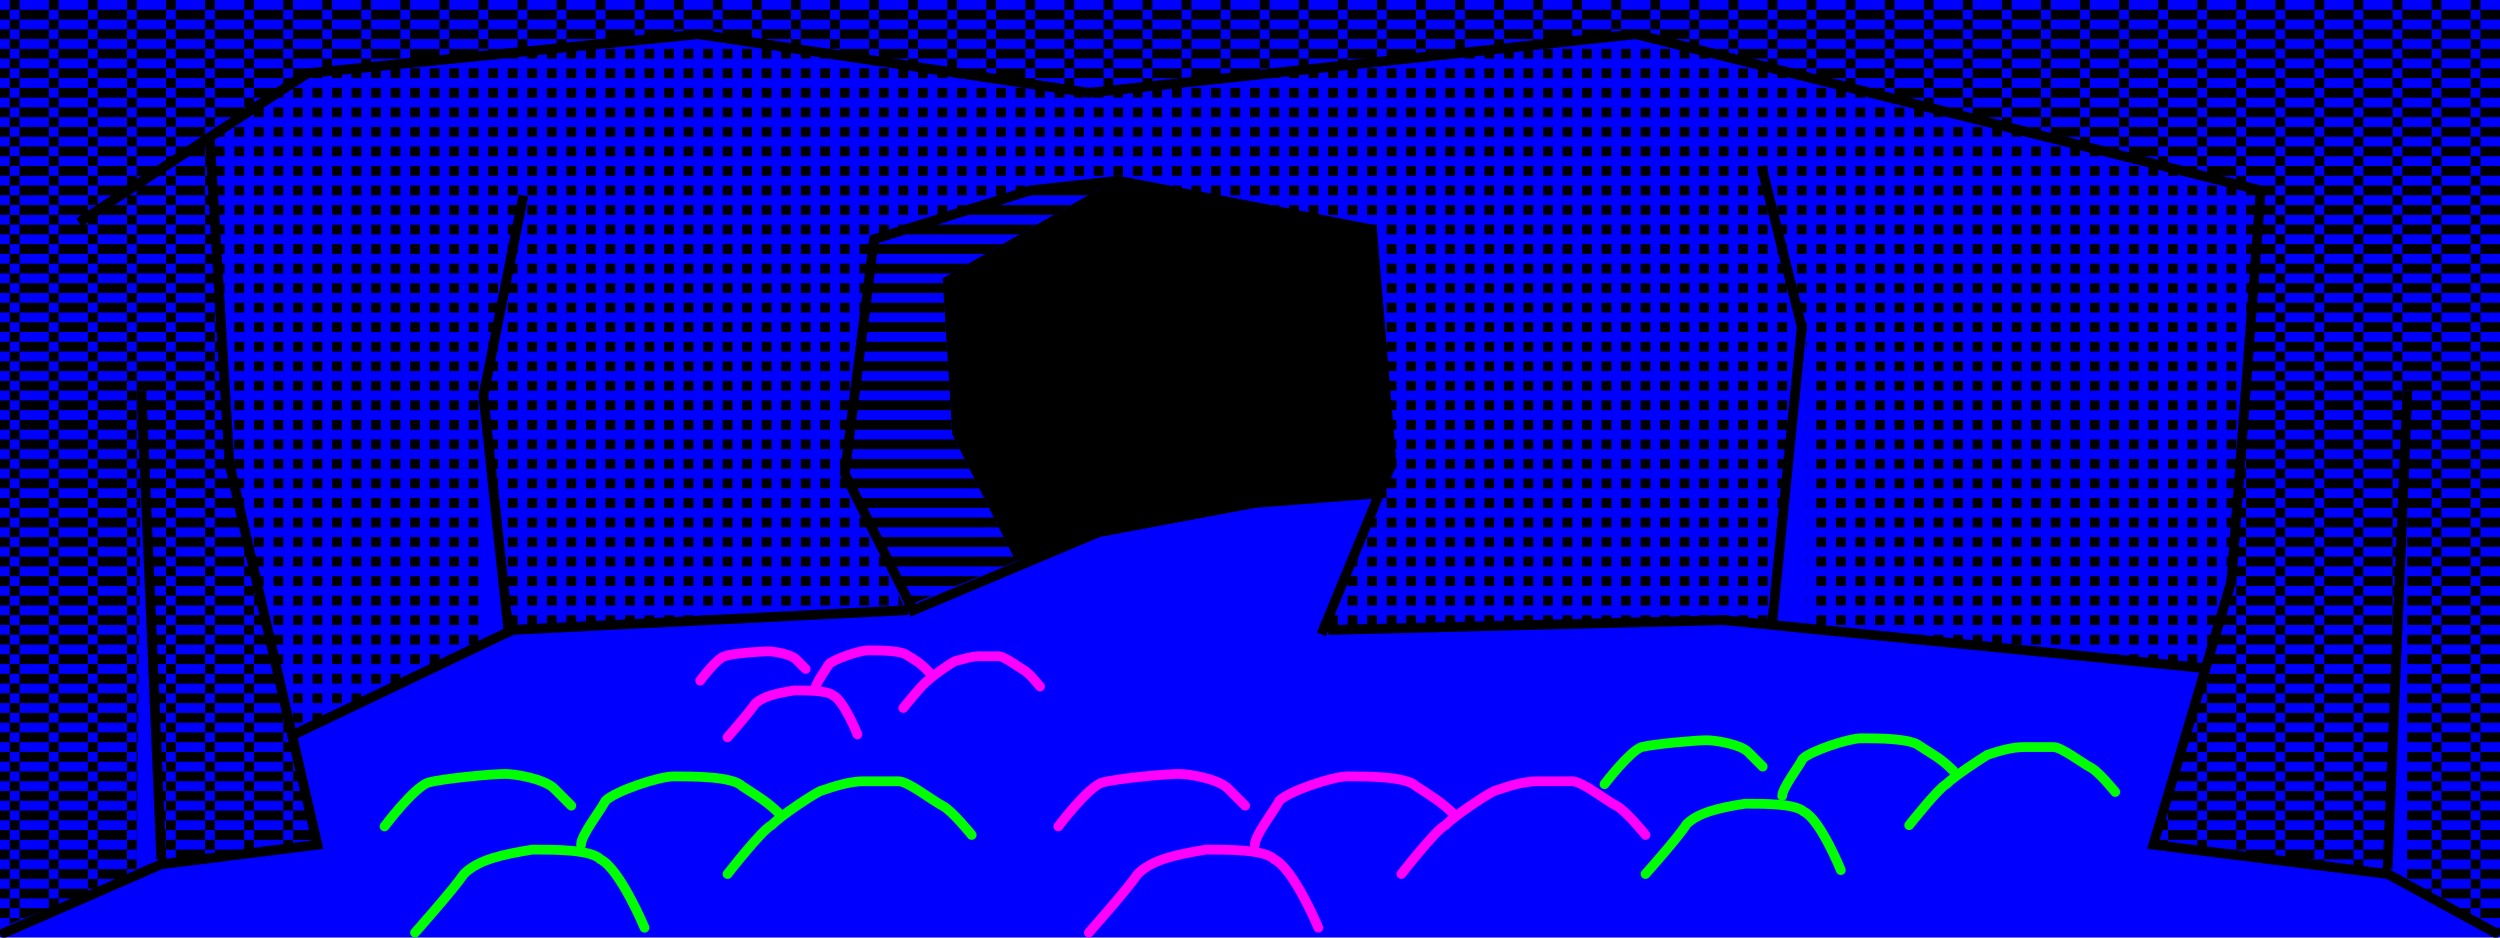 <?xml version="1.0" encoding="UTF-8" standalone="yes"?>
<!DOCTYPE svg PUBLIC "-//W3C//DTD SVG 1.0//EN" "http://www.w3.org/TR/2001/REC-SVG-20010904/DTD/svg10.dtd">
<svg viewBox="0 0 2560 960" style="stroke-linecap:square;stroke-width:10" height="100%" width="100%" xmlns="http://www.w3.org/2000/svg">
  <defs>
    <pattern id="fill-near-wall" x="0" y="0" width="40" height="20" patternUnits="userSpaceOnUse">
      <rect fill="#0000ff" x="0" y="0" width="40" height="20" />
      <rect fill="#000000" x="0" y="10" width="10" height="10" />
      <rect fill="#000000" x="10" y="0" width="10" height="10" />
      <rect fill="#000000" x="20" y="10" width="20" height="10" />
    </pattern>
    <pattern id="fill-archway-wall" x="0" y="0" width="40" height="20" patternUnits="userSpaceOnUse">
      <rect fill="#0000ff" x="0" y="0" width="40" height="20" />
      <rect fill="#000000" x="0" y="10" width="40" height="10" />
    </pattern>
    <pattern id="fill-far-wall" x="0" y="0" width="20" height="20" patternUnits="userSpaceOnUse">
      <rect fill="#0000ff" x="0" y="0" width="40" height="20" />
      <rect fill="#000000" x="0" y="10" width="10" height="10" />
    </pattern>
  </defs>

  <rect id="floor" fill="#0000ff" x="0" y="0" width="2560" height="960" />

  <!-- far wall -->
  <path id="far-wall" fill="url(#fill-far-wall)" stroke="none" d="M 520,640 l -25,-235 l -5,25 v 230 l -195,90 l -60,-275 l -25,-335 l 105,-65 l 400,-40 l 400,60 l 560,-60 l 640,160 l -30,400 l -30,85 l -405,-40 v -285 l -5,-20 l -35,300 h -50 l -405,10 l 70,-170 l -20,-240 l -260,-50 l -90,10 l -160,50 l -30,240 l 60,135 l -400,25 Z" />
  <path id="far-wall-left-edge" fill="none" stroke="#000000" d="M 295,755 l 230,-110 l 400,-20 M 520,640 l -25,-235 l 40,-200" />
  <path id="far-wall-right-edge" fill="none" stroke="#000000" d="M 1365,645 l 400,-10 l 500,50 M 1815,635 l 30,-300 l -40,-160" />

  <!-- near wall -->
  <path id="near-wall" fill="url(#fill-near-wall)" stroke="none" d="M 210,140 l 105,-65 l 400,-40 l 400,60 l 560,-60 l 640,160 l -30,400 l -80,270 l 240,25 l 20,-485 v 500 l 95,50 v -955 h -2560 v 950 l 140,-55 l 5,-490 l 20,475 l 160,-15 l -90,-390 Z" />
  <path id="near-wall-edge" fill="none" stroke="#000000" d="M 85,225 l 230,-150 l 400,-40 l 400,60 l 560,-60 l 640,160 l -30,400 l -80,270 l 240,30 l 110,60
M 5,955 l 160,-70 l 160,-20 l -90,-390 l -20,-330
M 165,875 l -20,-470
M 2445,885 l 20,-480" />

  <!-- archway -->
  <path id="archway-shadow" fill="#000000" stroke="none" d="M 1145,185 l 260,50 l 20,240 l -15,30 l -125,10 l -160,30 l -85,30 l -65,-130 l -10,-160 l 175,-100 Z" />
  <path id="archway-wall" fill="url(#fill-archway-wall)" stroke="none" d="M 930,620 l -65,-135 l 30,-240 l 160,-50 l 85,-10 l -175,100 l 10,160 l 65,130 Z" />
  <path id="archway-edge" fill="none" stroke="#000000" d="M 1415,505 l -130,10 l -160,30 l -190,80 l -70,-140 l 30,-240 l 160,-50 l 90,-10 l 260,50 l 20,240 l -70,170" />

  <!-- cobbles -->
  <path id="cobble-1" fill="none" stroke="#00ff00" stroke-linecap="round" d="M 425,955 c 0,0 40,-45 50,-60 c 15,-15 40,-20 70,-25 c 25,0 60,0 70,10 c 20,10 45,70 45,70" />
  <path id="cobble-2" fill="none" stroke="#00ff00" stroke-linecap="round" d="M 595,865 c 0,-10 20,-35 25,-45 c 10,-10 55,-25 70,-25 c 20,0 60,0 70,10 c 15,10 25,15 40,30" />
  <path id="cobble-3" fill="none" stroke="#00ff00" stroke-linecap="round" d="M 745,895 c 0,0 35,-45 45,-50 c 10,-10 40,-30 50,-35 c 15,-5 30,-10 45,-10 c 10,0 25,0 35,0 c 10,0 35,20 45,25 c 10,5 30,30 30,30" />
  <path id="cobble-4" fill="none" stroke="#00ff00" stroke-linecap="round" d="M 585,825 c 0,0 -10,-10 -17.5,-17.5 c -10,-10 -40,-15 -50,-15 c -15,0 -65,5 -78.75,8.75 c -15,5 -45,45 -45,45" />
  <path id="cobble-5" fill="none" stroke="#00ff00" stroke-linecap="round" d="M 1685,895  c 0,0 34,-38 42,-51 c 12,-12 34,-17 60,-21 c 21,0 51,0 60,8 c 17,8 38,60 38,60 " />
  <path id="cobble-6" fill="none" stroke="#00ff00" stroke-linecap="round" d="M 1825,815  c 0,-8 17,-30 21,-38 c 8,-8 47,-21 60,-21 c 17,0 51,0 60,8 c 12,8 21,12 34,25 " />
  <path id="cobble-7" fill="none" stroke="#00ff00" stroke-linecap="round" d="M 1955,845  c 0,0 30,-38 38,-42 c 8,-8 34,-25 42,-30 c 12,-4 25,-8 38,-8 c 8,0 21,0 30,0 c 8,0 30,17 38,21 c 8,4 25,25 25,25 " />
  <path id="cobble-8" fill="none" stroke="#00ff00" stroke-linecap="round" d="M 1805,785  c 0,0 -8,-8 -15,-15 c -8,-8 -34,-12 -42,-12 c -12,0 -55,4 -67,7 c -12,4 -38,38 -38,38 " />
  <path id="cobble-9" fill="none" stroke="#ff00ff" stroke-linecap="round" d="M 745,755  c 0,0 22,-25 28,-34 c 8,-8 22,-11 40,-14 c 14,0 34,0 40,5 c 11,5 25,40 25,40 " />
  <path id="cobble-10" fill="none" stroke="#ff00ff" stroke-linecap="round" d="M 835,705  c 0,-5 11,-20 14,-25 c 5,-5 31,-14 40,-14 c 11,0 34,0 40,5 c 8,5 14,8 22,17 " />
  <path id="cobble-11" fill="none" stroke="#ff00ff" stroke-linecap="round" d="M 925,725  c 0,0 20,-25 25,-28 c 5,-5 22,-17 28,-20 c 8,-2 17,-5 25,-5 c 5,0 14,0 20,0 c 5,0 20,11 25,14 c 5,2 17,17 17,17 " />
  <path id="cobble-12" fill="none" stroke="#ff00ff" stroke-linecap="round" d="M 825,685  c 0,0 -5,-5 -10,-10 c -5,-5 -22,-8 -28,-8 c -8,0 -37,2 -45,5 c -8,2 -25,25 -25,25 " />
  <path id="cobble-13" fill="none" stroke="#ff00ff" stroke-linecap="round" d="M 1115,955 c 0,0 40,-45 50,-60 c 15,-15 40,-20 70,-25 c 25,0 60,0 70,10 c 20,10 45,70 45,70" />
  <path id="cobble-14" fill="none" stroke="#ff00ff" stroke-linecap="round" d="M 1285,865 c 0,-10 20,-35 25,-45 c 10,-10 55,-25 70,-25 c 20,0 60,0 70,10 c 15,10 25,15 40,30" />
  <path id="cobble-15" fill="none" stroke="#ff00ff" stroke-linecap="round" d="M 1435,895 c 0,0 35,-45 45,-50 c 10,-10 40,-30 50,-35 c 15,-5 30,-10 45,-10 c 10,0 25,0 35,0 c 10,0 35,20 45,25 c 10,5 30,30 30,30" />
  <path id="cobble-16" fill="none" stroke="#ff00ff" stroke-linecap="round" d="M 1275,825 c 0,0 -10,-10 -17.5,-17.5 c -10,-10 -40,-15 -50,-15 c -15,0 -65,5 -78.75,8.75 c -15,5 -45,45 -45,45" />

</svg>
